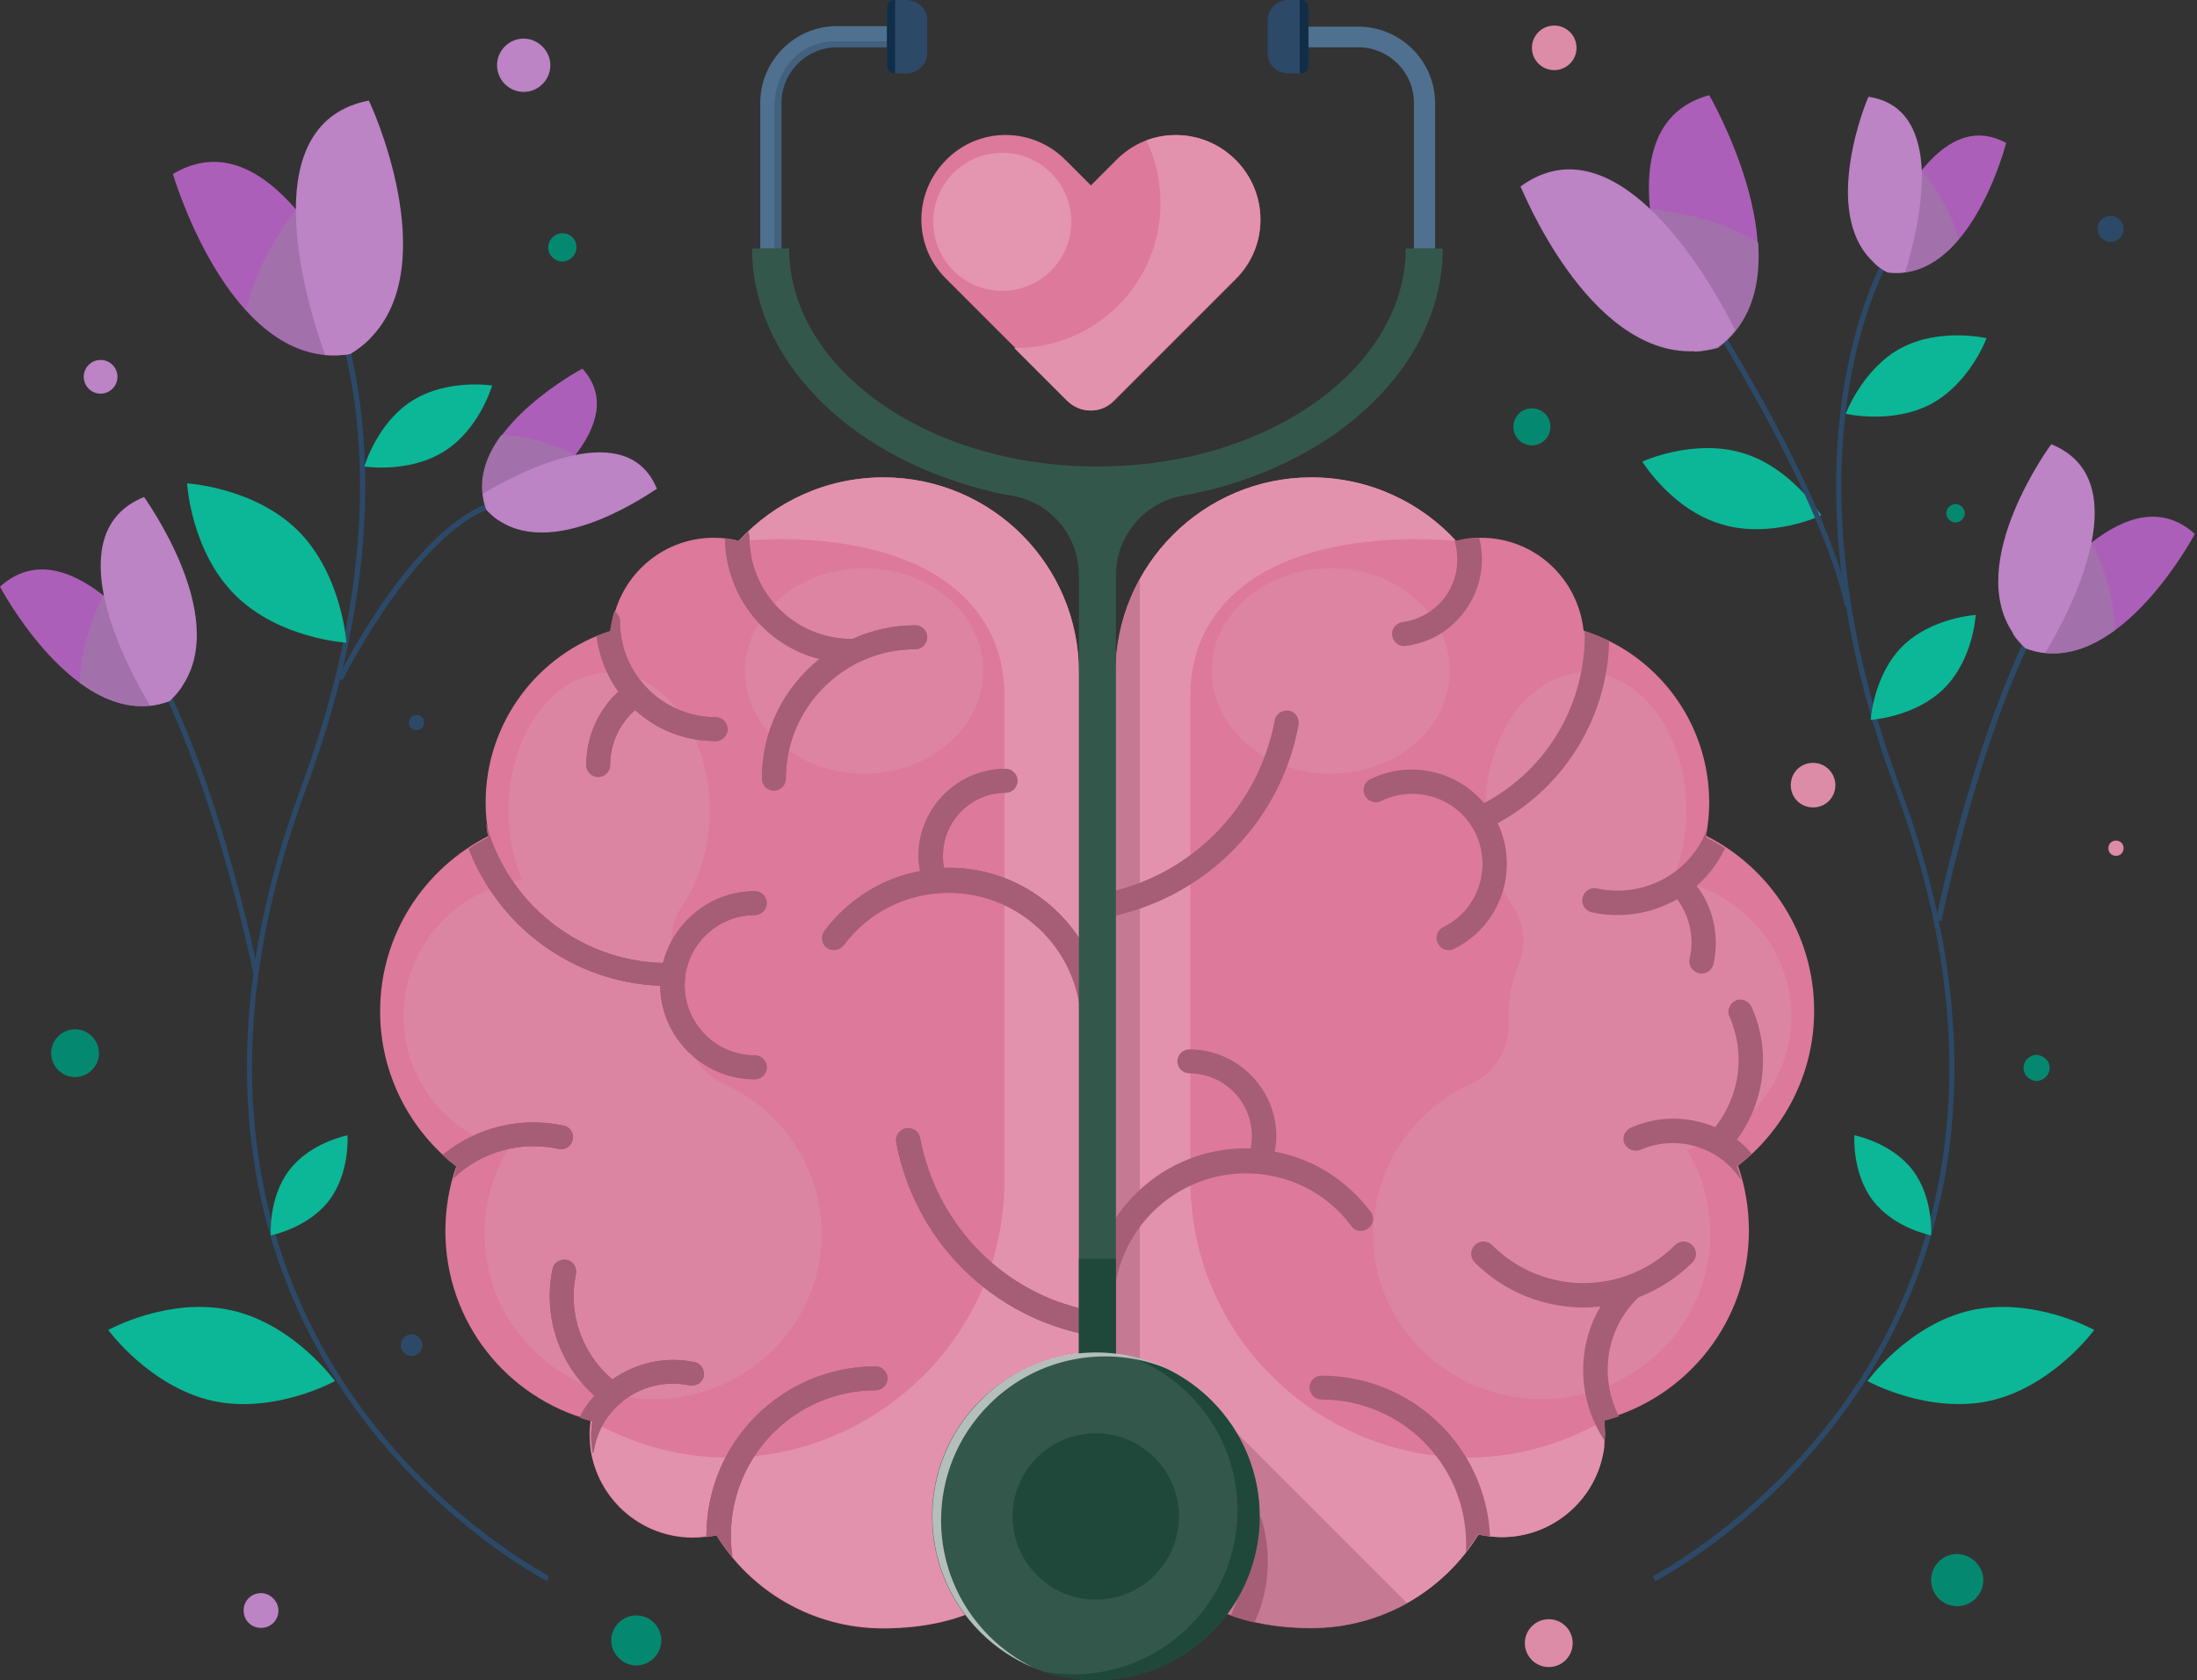 <svg width="404" height="309" viewBox="0 0 404 309" fill="none" xmlns="http://www.w3.org/2000/svg">
<rect x="0" y="0" width="404" height="309" fill="#333333" stroke="none"/>
<g clip-path="url(#clip0_63_442)">
<path d="M162.5 87.801C152 87.801 142.5 92.301 135.9 99.501C134.4 99.101 132.9 98.901 131.3 98.901C121.4 98.901 113.4 106.401 112.4 116.001C99 120.201 89.3 132.801 89.3 147.601C89.3 149.701 89.5 151.701 89.9 153.701C78 159.701 69.9 171.901 69.9 186.001C69.9 197.601 75.4 207.901 83.9 214.501C82.6 218.201 81.9 222.301 81.9 226.401C81.9 243.101 93.2 257.101 108.6 261.201C108.5 262.001 108.4 262.901 108.4 263.801C108.4 274.301 116.9 282.801 127.4 282.801C128.9 282.801 130.3 282.601 131.7 282.301C138 292.601 149.4 299.501 162.4 299.501C195.4 299.501 198.4 270.801 198.4 270.801V123.801C198.5 104.001 182.4 87.801 162.5 87.801Z" fill="#DD799A"/>
<path opacity="0.6" d="M158.9 142.3C170.995 142.3 180.8 133.838 180.8 123.4C180.8 112.962 170.995 104.5 158.9 104.5C146.805 104.5 137 112.962 137 123.4C137 133.838 146.805 142.3 158.9 142.3Z" fill="#DC8CA6"/>
<path opacity="0.62" d="M133.001 199.301C128.601 197.301 126.001 192.801 126.201 188.001C126.201 187.601 126.201 187.201 126.201 186.801C126.201 183.401 125.501 180.201 124.301 177.301C122.801 173.701 123.301 169.701 125.501 166.501C128.601 161.901 130.501 155.801 130.501 149.101C130.501 135.001 122.201 123.701 112.001 123.701C101.801 123.701 93.501 135.101 93.501 149.101C93.501 153.701 94.401 158.001 96.001 161.801C83.601 163.801 74.201 174.301 74.201 186.901C74.201 198.601 82.301 208.501 93.401 211.501C90.601 216.001 89.101 221.301 89.101 227.001C89.101 243.701 103.001 257.301 120.101 257.301C137.201 257.301 151.101 243.701 151.101 227.001C151.101 214.701 143.701 204.101 133.001 199.301Z" fill="#DC8CA6"/>
<path d="M181.7 115.601C183.8 119.401 184.7 123.601 184.7 127.901V217.001C184.7 255.101 144.1 280.001 110.4 262.201C109.8 261.901 109.2 261.601 108.6 261.201V266.201C109.8 275.501 117.8 282.701 127.4 282.701C128.9 282.701 130.3 282.501 131.7 282.201C138 292.501 149.4 299.401 162.4 299.401C195.4 299.401 198.4 270.701 198.4 270.701V123.801C198.4 103.901 182.3 87.801 162.4 87.801C151.9 87.801 142.4 92.301 135.8 99.501C135.9 99.601 170.4 95.201 181.7 115.601Z" fill="#E392AD"/>
<path d="M121.401 181.3C121.501 190.8 129.301 198.5 138.801 198.5C140.001 198.5 141.001 197.5 141.001 196.3C141.001 195.1 140.001 194.1 138.801 194.1C131.701 194.1 125.901 188.3 125.901 181.2C125.901 174.1 131.701 168.3 138.801 168.3C140.001 168.3 141.001 167.3 141.001 166.1C141.001 164.9 140.001 163.9 138.801 163.9C130.701 163.9 123.901 169.5 121.901 177.1C106.401 176.7 93.301 166 89.401 151.5C89.501 152.3 89.601 153.2 89.801 154C88.601 154.6 87.401 155.3 86.201 156.1C91.601 170.3 105.301 180.7 121.401 181.3Z" fill="#A55E75"/>
<path d="M102.7 211.301C103.9 211.601 105.1 210.801 105.3 209.601C105.6 208.401 104.8 207.201 103.6 207.001C95.6 205.301 87.5 207.401 81.4 212.401C82.2 213.201 83.1 213.901 84 214.601C83.8 215.301 83.6 216.001 83.4 216.701C88.5 211.801 95.7 209.801 102.7 211.301Z" fill="#A55E75"/>
<path d="M126.801 254.8C128.001 255 129.201 254.3 129.401 253.1C129.601 251.9 128.901 250.7 127.701 250.5C122.201 249.4 116.801 250.7 112.601 253.7C107.001 248.9 104.401 241.6 105.901 234.3C106.101 233.1 105.401 231.9 104.201 231.7C103.001 231.5 101.801 232.2 101.601 233.4C99.801 242.1 102.801 250.9 109.301 256.7C108.201 257.9 107.301 259.2 106.601 260.7C107.301 261 108.101 261.2 108.901 261.4C108.801 262.2 108.701 263.1 108.701 264C108.701 265.1 108.801 266.2 109.001 267.3C109.101 267.1 109.201 267 109.201 266.8C110.601 258.4 118.601 253.1 126.801 254.8Z" fill="#A55E75"/>
<path d="M161 255.701C162.2 255.701 163.2 254.701 163.2 253.501C163.2 252.301 162.2 251.301 161 251.301C143.9 251.301 129.9 265.201 129.9 282.401C129.9 282.501 129.9 282.601 129.9 282.701C130.5 282.601 131.2 282.501 131.8 282.401C132.7 283.801 133.6 285.101 134.7 286.401C134.5 285.101 134.4 283.801 134.4 282.401C134.4 267.701 146.3 255.701 161 255.701Z" fill="#A55E75"/>
<path d="M107.801 140.7C107.801 141.9 108.801 142.9 110.001 142.9C111.201 142.9 112.201 141.9 112.201 140.7C112.201 136.8 113.901 133.1 116.801 130.6C120.701 134.2 125.901 136.3 131.601 136.3C132.801 136.3 133.801 135.3 133.801 134.1C133.801 132.9 132.801 131.9 131.601 131.9C121.901 131.9 114.001 124 114.001 114.3C114.001 113.5 113.601 112.9 113.001 112.4C112.601 113.6 112.401 114.8 112.201 116.1C111.301 116.4 110.501 116.7 109.701 117C110.201 120.8 111.601 124.3 113.701 127.2C110.001 130.6 107.801 135.5 107.801 140.7Z" fill="#A55E75"/>
<path d="M150.701 121.201C144.201 126.401 140.101 134.301 140.101 143.201C140.101 144.401 141.101 145.401 142.301 145.401C143.501 145.401 144.501 144.401 144.501 143.201C144.501 130.101 155.201 119.401 168.301 119.401C169.501 119.401 170.501 118.401 170.501 117.201C170.501 116.001 169.501 115.001 168.301 115.001C164.201 115.001 160.301 115.901 156.801 117.501C156.701 117.501 156.601 117.501 156.501 117.501C146.201 117.501 137.801 109.101 137.801 98.801C137.801 98.501 137.701 98.101 137.601 97.801C137.001 98.301 136.501 98.901 135.901 99.501C135.101 99.301 134.201 99.101 133.301 99.001C133.501 109.801 140.801 118.701 150.701 121.201Z" fill="#A55E75"/>
<path d="M169.2 209.301C169 208.101 167.8 207.301 166.6 207.501C165.4 207.701 164.6 208.901 164.8 210.101C168.1 227.601 181.4 241.301 198.5 245.201V240.601C183.6 236.901 172.1 224.701 169.2 209.301Z" fill="#A55E75"/>
<path d="M174.501 159.6C174.201 159.6 173.901 159.6 173.601 159.6C173.401 158.8 173.401 158.1 173.401 157.3C173.401 151 178.601 145.8 184.901 145.8C186.101 145.8 187.101 144.8 187.101 143.6C187.101 142.4 186.101 141.4 184.901 141.4C176.101 141.4 168.901 148.6 168.901 157.4C168.901 158.3 169.001 159.3 169.201 160.2C162.201 161.5 156.001 165.4 151.601 171.2C150.901 172.2 151.101 173.6 152.001 174.3C153.001 175 154.401 174.8 155.101 173.9C159.701 167.7 166.801 164.2 174.501 164.2C186.601 164.2 196.701 173.2 198.501 184.8V172.6C193.301 164.7 184.501 159.6 174.501 159.6Z" fill="#A55E75"/>
<path d="M180.201 276.5C180.201 273.9 181.001 271.4 182.601 269.4C183.401 268.4 183.201 267 182.201 266.3C181.201 265.5 179.801 265.7 179.101 266.7C176.901 269.5 175.701 272.9 175.701 276.5C175.701 283.6 180.301 289.7 186.801 291.8C188.201 290.6 189.501 289.4 190.601 288.1H190.501C184.601 287.4 180.201 282.4 180.201 276.5Z" fill="#A55E75"/>
<path d="M121.401 181.3C121.501 190.8 129.301 198.5 138.801 198.5C140.001 198.5 141.001 197.5 141.001 196.3C141.001 195.1 140.001 194.1 138.801 194.1C131.701 194.1 125.901 188.3 125.901 181.2C125.901 174.1 131.701 168.3 138.801 168.3C140.001 168.3 141.001 167.3 141.001 166.1C141.001 164.9 140.001 163.9 138.801 163.9C130.701 163.9 123.901 169.5 121.901 177.1C106.401 176.7 93.301 166 89.401 151.5C89.501 152.3 89.601 153.2 89.801 154C88.601 154.6 87.401 155.3 86.201 156.1C91.601 170.3 105.301 180.7 121.401 181.3Z" fill="#A55E75"/>
<path d="M102.7 211.301C103.9 211.601 105.1 210.801 105.3 209.601C105.6 208.401 104.8 207.201 103.6 207.001C95.6 205.301 87.5 207.401 81.4 212.401C82.2 213.201 83.1 213.901 84 214.601C83.8 215.301 83.6 216.001 83.4 216.701C88.5 211.801 95.7 209.801 102.7 211.301Z" fill="#A55E75"/>
<path d="M126.801 254.8C128.001 255 129.201 254.3 129.401 253.1C129.601 251.9 128.901 250.7 127.701 250.5C122.201 249.4 116.801 250.7 112.601 253.7C107.001 248.9 104.401 241.6 105.901 234.3C106.101 233.1 105.401 231.9 104.201 231.7C103.001 231.5 101.801 232.2 101.601 233.4C99.801 242.1 102.801 250.9 109.301 256.7C108.201 257.9 107.301 259.2 106.601 260.7C107.301 261 108.101 261.2 108.901 261.4C108.801 262.2 108.701 263.1 108.701 264C108.701 265.1 108.801 266.2 109.001 267.3C109.101 267.1 109.201 267 109.201 266.8C110.601 258.4 118.601 253.1 126.801 254.8Z" fill="#A55E75"/>
<path d="M161 255.701C162.2 255.701 163.2 254.701 163.2 253.501C163.2 252.301 162.2 251.301 161 251.301C143.9 251.301 129.9 265.201 129.9 282.401C129.9 282.501 129.9 282.601 129.9 282.701C130.5 282.601 131.2 282.501 131.8 282.401C132.7 283.801 133.6 285.101 134.7 286.401C134.5 285.101 134.4 283.801 134.4 282.401C134.4 267.701 146.3 255.701 161 255.701Z" fill="#A55E75"/>
<path d="M107.801 140.7C107.801 141.9 108.801 142.9 110.001 142.9C111.201 142.9 112.201 141.9 112.201 140.7C112.201 136.8 113.901 133.1 116.801 130.6C120.701 134.2 125.901 136.3 131.601 136.3C132.801 136.3 133.801 135.3 133.801 134.1C133.801 132.9 132.801 131.9 131.601 131.9C121.901 131.9 114.001 124 114.001 114.3C114.001 113.5 113.601 112.9 113.001 112.4C112.601 113.6 112.401 114.8 112.201 116.1C111.301 116.4 110.501 116.7 109.701 117C110.201 120.8 111.601 124.3 113.701 127.2C110.001 130.6 107.801 135.5 107.801 140.7Z" fill="#A55E75"/>
<path d="M150.701 121.201C144.201 126.401 140.101 134.301 140.101 143.201C140.101 144.401 141.101 145.401 142.301 145.401C143.501 145.401 144.501 144.401 144.501 143.201C144.501 130.101 155.201 119.401 168.301 119.401C169.501 119.401 170.501 118.401 170.501 117.201C170.501 116.001 169.501 115.001 168.301 115.001C164.201 115.001 160.301 115.901 156.801 117.501C156.701 117.501 156.601 117.501 156.501 117.501C146.201 117.501 137.801 109.101 137.801 98.801C137.801 98.501 137.701 98.101 137.601 97.801C137.001 98.301 136.501 98.901 135.901 99.501C135.101 99.301 134.201 99.101 133.301 99.001C133.501 109.801 140.801 118.701 150.701 121.201Z" fill="#A55E75"/>
<path d="M169.2 209.301C169 208.101 167.8 207.301 166.6 207.501C165.4 207.701 164.6 208.901 164.8 210.101C168.1 227.601 181.4 241.301 198.5 245.201V240.601C183.6 236.901 172.1 224.701 169.2 209.301Z" fill="#A55E75"/>
<path d="M174.501 159.6C174.201 159.6 173.901 159.6 173.601 159.6C173.401 158.8 173.401 158.1 173.401 157.3C173.401 151 178.601 145.8 184.901 145.8C186.101 145.8 187.101 144.8 187.101 143.6C187.101 142.4 186.101 141.4 184.901 141.4C176.101 141.4 168.901 148.6 168.901 157.4C168.901 158.3 169.001 159.3 169.201 160.2C162.201 161.5 156.001 165.4 151.601 171.2C150.901 172.2 151.101 173.6 152.001 174.3C153.001 175 154.401 174.8 155.101 173.9C159.701 167.7 166.801 164.2 174.501 164.2C186.601 164.2 196.701 173.2 198.501 184.8V172.6C193.301 164.7 184.501 159.6 174.501 159.6Z" fill="#A55E75"/>
<path d="M180.201 276.5C180.201 273.9 181.001 271.4 182.601 269.4C183.401 268.4 183.201 267 182.201 266.3C181.201 265.5 179.801 265.7 179.101 266.7C176.901 269.5 175.701 272.9 175.701 276.5C175.701 283.6 180.301 289.7 186.801 291.8C188.201 290.6 189.501 289.4 190.601 288.1H190.501C184.601 287.4 180.201 282.4 180.201 276.5Z" fill="#A55E75"/>
<path d="M241.1 87.801C251.6 87.801 261.1 92.301 267.7 99.501C269.2 99.101 270.7 98.901 272.3 98.901C282.2 98.901 290.2 106.401 291.2 116.001C304.6 120.201 314.3 132.801 314.3 147.601C314.3 149.701 314.1 151.701 313.7 153.701C325.5 159.601 333.6 171.801 333.6 185.901C333.6 197.501 328.1 207.801 319.6 214.401C320.9 218.101 321.6 222.201 321.6 226.301C321.6 243.001 310.3 257.001 294.9 261.101C295 261.901 295.1 262.801 295.1 263.701C295.1 274.201 286.6 282.701 276.1 282.701C274.6 282.701 273.2 282.501 271.8 282.201C265.5 292.501 254.1 299.401 241.1 299.401C208.1 299.401 205.1 270.701 205.1 270.701V123.801C205.1 104.001 221.3 87.801 241.1 87.801Z" fill="#DD799A"/>
<path opacity="0.6" d="M244.699 142.3C256.794 142.3 266.599 133.838 266.599 123.4C266.599 112.962 256.794 104.5 244.699 104.5C232.604 104.5 222.799 112.962 222.799 123.4C222.799 133.838 232.604 142.3 244.699 142.3Z" fill="#DC8CA6"/>
<path opacity="0.62" d="M270.6 199.301C275 197.301 277.6 192.801 277.4 188.001C277.4 187.601 277.4 187.201 277.4 186.801C277.4 183.401 278.1 180.201 279.3 177.301C280.8 173.701 280.3 169.701 278.1 166.501C275 161.901 273.1 155.801 273.1 149.101C273.1 135.001 281.4 123.701 291.6 123.701C301.8 123.701 310.1 135.101 310.1 149.101C310.1 153.701 309.2 158.001 307.6 161.801C320 163.801 329.4 174.301 329.4 186.901C329.4 198.601 321.3 208.501 310.2 211.501C313 216.001 314.5 221.301 314.5 227.001C314.5 243.701 300.6 257.301 283.5 257.301C266.4 257.301 252.5 243.701 252.5 227.001C252.6 214.701 259.9 204.101 270.6 199.301Z" fill="#DC8CA6"/>
<path d="M221.899 115.601C219.799 119.401 218.899 123.601 218.899 127.901V217.001C218.899 255.101 259.499 280.001 293.199 262.201C293.799 261.901 294.399 261.601 294.999 261.201V266.201C293.799 275.501 285.799 282.701 276.199 282.701C274.699 282.701 273.299 282.501 271.899 282.201C265.599 292.501 254.199 299.401 241.199 299.401C208.199 299.401 205.199 270.701 205.199 270.701V123.801C205.199 103.901 221.299 87.801 241.199 87.801C251.699 87.801 261.199 92.301 267.799 99.501C267.699 99.601 233.199 95.201 221.899 115.601Z" fill="#E392AD"/>
<path opacity="0.48" d="M209.6 106.5C206.8 111.7 205.1 117.6 205.1 123.9V270.8C205.1 270.8 205.7 276.8 209.6 283.4V106.5Z" fill="#A55E75"/>
<path d="M272.901 147.702C267.901 141.802 259.301 139.702 252.001 143.302C250.901 143.802 250.401 145.202 251.001 146.302C251.501 147.402 252.901 147.902 254.001 147.302C260.401 144.202 268.201 146.802 271.301 153.202C274.401 159.602 271.801 167.402 265.401 170.502C264.301 171.002 263.801 172.402 264.401 173.502C264.901 174.602 266.301 175.102 267.401 174.502C275.901 170.302 279.501 160.002 275.401 151.402C288.101 144.502 295.601 131.502 295.901 117.902C294.501 117.202 293.001 116.602 291.401 116.102C291.701 129.002 284.801 141.402 272.901 147.702Z" fill="#A55E75"/>
<path d="M232.101 279.8C231.801 278.6 230.501 277.9 229.301 278.3C228.101 278.6 227.401 279.901 227.801 281.101C229.401 286.601 228.701 292.301 226.301 297.101C227.701 297.601 229.101 298.001 230.701 298.401C233.301 292.701 233.901 286.1 232.101 279.8Z" fill="#A55E75"/>
<path d="M319.4 209.601C324.6 202.501 325.7 193.301 322.1 185.201C321.6 184.101 320.3 183.501 319.2 184.001C318.1 184.501 317.5 185.801 318 186.901C321 193.701 320 201.401 315.4 207.301C310.6 205.301 305.1 205.101 299.9 207.401C298.8 207.901 298.2 209.201 298.7 210.301C299.2 211.401 300.5 211.901 301.6 211.501C308.4 208.501 316.3 211.001 320.2 217.101C320 216.201 319.7 215.301 319.4 214.501C320.3 213.801 321.2 213.001 322.1 212.201C321.4 211.301 320.5 210.401 319.4 209.601Z" fill="#A55E75"/>
<path d="M243.001 253C241.801 253 240.801 254 240.801 255.2C240.801 256.4 241.801 257.4 243.001 257.4C257.701 257.4 269.601 269.3 269.601 284C269.601 284.5 269.601 285 269.501 285.5C270.301 284.4 271.101 283.4 271.801 282.2C272.501 282.4 273.301 282.5 274.001 282.6C273.301 266.2 259.701 253 243.001 253Z" fill="#A55E75"/>
<path d="M293.701 163.401C292.501 163.101 291.301 163.901 291.001 165.101C290.701 166.301 291.501 167.501 292.701 167.801C298.301 169.001 303.801 168.001 308.401 165.401C310.701 168.501 311.601 172.401 310.701 176.301C310.401 177.501 311.201 178.701 312.401 179.001C313.601 179.301 314.801 178.501 315.101 177.301C316.201 172.201 315.101 167.001 312.001 162.901C314.201 161.001 315.901 158.701 317.201 156.001C316.101 155.301 314.901 154.601 313.701 154.001C313.801 153.401 313.901 152.801 314.001 152.201C311.201 160.301 302.501 165.301 293.701 163.401Z" fill="#A55E75"/>
<path d="M301.1 238.801C301.2 238.701 301.2 238.701 301.3 238.601C304.9 237.201 308.3 235.101 311.2 232.201C312.1 231.301 312.1 229.901 311.2 229.001C310.3 228.101 308.9 228.101 308 229.001C298.7 238.301 283.7 238.301 274.4 229.001C273.5 228.101 272.1 228.101 271.2 229.001C270.3 229.901 270.3 231.301 271.2 232.201C277.5 238.501 286.1 241.201 294.3 240.301C289.8 247.901 290.1 257.601 295.1 265.001C295.1 264.601 295.2 264.301 295.2 263.901C295.2 263.001 295.1 262.201 295 261.301C295.9 261.101 296.8 260.801 297.7 260.501C294.1 253.401 295.2 244.601 301.1 238.801Z" fill="#A55E75"/>
<path d="M238.8 133.301C239 132.101 238.2 130.901 237 130.701C235.8 130.501 234.6 131.301 234.4 132.501C231.5 147.901 220 160.001 205.1 163.801V168.401C222.2 164.501 235.6 150.801 238.8 133.301Z" fill="#A55E75"/>
<path d="M229.1 215.8C236.8 215.8 243.9 219.3 248.5 225.5C249.2 226.5 250.6 226.7 251.6 225.9C252.6 225.2 252.8 223.8 252 222.8C247.6 217 241.4 213.1 234.4 211.8C234.6 210.9 234.7 209.9 234.7 209C234.7 200.2 227.5 193 218.7 193C217.5 193 216.5 194 216.5 195.2C216.5 196.4 217.5 197.4 218.7 197.4C225 197.4 230.2 202.6 230.2 208.9C230.2 209.7 230.1 210.5 230 211.2C229.7 211.2 229.4 211.2 229.1 211.2C219.1 211.2 210.3 216.3 205.1 224.1V236.3C206.9 224.8 217 215.8 229.1 215.8Z" fill="#A55E75"/>
<path d="M264.601 111.1C262.801 112.9 260.401 114.1 257.901 114.4C256.701 114.6 255.801 115.7 256.001 116.9C256.201 118.1 257.301 119 258.501 118.8C262.101 118.3 265.301 116.8 267.801 114.2C271.901 110.1 273.401 104.2 272.001 98.9C270.501 98.9 269.101 99.1 267.701 99.5C267.601 99.4 267.501 99.3 267.401 99.2C268.701 103.3 267.801 107.9 264.601 111.1Z" fill="#A55E75"/>
<path d="M263.9 45.7H260V18.9C260 13.3 255.4 8.7 249.8 8.7H240.6V4.9H249.8C257.5 4.9 263.9 11.2 263.9 19V45.7Z" fill="#4F708E"/>
<path d="M143.701 45.701H139.801V18.901C139.801 11.201 146.101 4.801 153.901 4.801H164.201V8.701H153.901C148.301 8.701 143.701 13.301 143.701 18.901V45.701Z" fill="#4F708E"/>
<path opacity="0.22" d="M153.6 7.6C146.9 7.6 142.4 13.1 142.4 19.8V45.7H143.7V18.9C143.7 13.3 148.3 8.7 153.9 8.7H164.2V7.6H153.6Z" fill="#112E49"/>
<path d="M166.7 0H164.4C163.7 0 163.1 0.6 163.1 1.3V12.2C163.1 12.9 163.7 13.5 164.4 13.5H166.7C168.8 13.5 170.5 11.8 170.5 9.7V3.7C170.5 1.7 168.8 0 166.7 0Z" fill="#2C4968"/>
<path d="M164.6 0H164.4C163.7 0 163.1 0.6 163.1 1.3V12.2C163.1 12.9 163.7 13.5 164.4 13.5H164.6V0Z" fill="#112E49"/>
<path d="M236.9 13.5H239.2C239.9 13.5 240.5 12.9 240.5 12.2V1.3C240.5 0.6 239.9 0 239.2 0H236.9C234.8 0 233.1 1.7 233.1 3.8V9.8C233.1 11.9 234.8 13.5 236.9 13.5Z" fill="#2C4968"/>
<path d="M239.3 0H239V13.5H239.3C240 13.5 240.6 12.9 240.6 12.2V1.3C240.6 0.6 240 0 239.3 0Z" fill="#112E49"/>
<path opacity="0.48" d="M227.001 263.1L207.701 279.7C211.401 288.1 220.301 299.5 241.101 299.5C247.501 299.5 253.501 297.8 258.801 294.9L227.001 263.1Z" fill="#A55E75"/>
<path d="M258.501 45.699C258.501 62.499 243.501 77.599 221.201 83.399C215.001 84.999 208.501 85.799 201.801 85.799C195.101 85.799 188.601 84.999 182.401 83.399C160.101 77.599 145.101 62.499 145.101 45.699H138.301C138.301 65.599 155.301 83.399 180.701 89.999C182.501 90.499 184.401 90.899 186.301 91.199C193.301 92.499 198.401 98.599 198.401 105.799V258.899H205.201V105.799C205.201 98.699 210.301 92.499 217.301 91.199C219.201 90.899 221.101 90.399 222.901 89.999C248.301 83.399 265.301 65.599 265.301 45.699H258.501Z" fill="#34574C"/>
<path d="M205.2 231.5H198.4V258.9H205.2V231.5Z" fill="#1F483B"/>
<path d="M201.5 308.999C218.124 308.999 231.6 295.523 231.6 278.899C231.6 262.275 218.124 248.799 201.5 248.799C184.877 248.799 171.4 262.275 171.4 278.899C171.4 295.523 184.877 308.999 201.5 308.999Z" fill="#34574C"/>
<path d="M222.801 257.599C218.401 253.199 212.901 250.399 207.101 249.299C211.301 250.699 215.301 253.099 218.701 256.499C230.501 268.299 230.501 287.299 218.701 299.099C211.401 306.399 201.201 309.199 191.801 307.399C202.301 310.999 214.401 308.599 222.801 300.199C234.601 288.399 234.601 269.399 222.801 257.599Z" fill="#1F483B"/>
<path opacity="0.68" d="M181.901 300.899C170.101 289.099 170.101 270.099 181.901 258.299C190.801 249.399 203.901 247.199 214.801 251.799C203.601 246.299 189.601 248.199 180.301 257.599C168.501 269.399 168.501 288.399 180.301 300.199C183.201 303.099 186.501 305.199 190.001 306.699C187.001 305.199 184.301 303.299 181.901 300.899Z" fill="#F0F0F0"/>
<path d="M201.501 294.2C209.951 294.2 216.801 287.35 216.801 278.9C216.801 270.45 209.951 263.6 201.501 263.6C193.051 263.6 186.201 270.45 186.201 278.9C186.201 287.35 193.051 294.2 201.501 294.2Z" fill="#1F483B"/>
<path d="M227.201 29.399C221.101 23.299 211.301 23.299 205.301 29.399L200.601 34.099L195.901 29.399C189.801 23.299 180.001 23.299 174.001 29.399C167.901 35.499 167.901 45.299 174.001 51.299L178.701 55.999L196.401 73.699C198.801 76.099 202.601 76.099 204.901 73.699L222.601 55.999L227.301 51.299C233.301 45.299 233.301 35.499 227.201 29.399Z" fill="#DD799A"/>
<path d="M227.2 29.399C222.8 24.999 216.4 23.799 210.8 25.799C212.5 29.299 213.4 33.199 213.4 37.399C213.4 52.099 201.5 63.999 186.8 63.999C186.7 63.999 186.6 63.999 186.5 63.999L196.2 73.699C198.6 76.099 202.4 76.099 204.7 73.699L222.4 55.999L227.1 51.299C233.3 45.299 233.3 35.499 227.2 29.399Z" fill="#E392AD"/>
<path opacity="0.21" d="M184.302 53.5C191.316 53.5 197.002 47.814 197.002 40.8C197.002 33.786 191.316 28.1 184.302 28.1C177.288 28.1 171.602 33.786 171.602 40.8C171.602 47.814 177.288 53.5 184.302 53.5Z" fill="white"/>
<path d="M100.6 290.801C100.4 290.701 79.5 279.901 63.6 256.601C48.9 235.101 35.6 198.201 55.4 144.701C79 80.901 56.6 46.301 56.4 45.901L57.2 45.301C57.4 45.601 80.1 80.701 56.3 145.001C36.6 198.101 49.8 234.601 64.3 255.901C80 279.001 100.7 289.701 100.9 289.801L100.6 290.801Z" fill="#2C4968"/>
<path d="M67.901 62.4C66.901 63.4 65.701 64.3 64.401 65.1C62.801 65.4 61.301 65.4 59.801 65.3C41.001 63.6 31.801 32 31.801 32C40.501 26.8 48.301 31.4 54.501 38.6C61.401 46.7 66.301 58.2 67.901 62.4Z" fill="#AC5FB8"/>
<path d="M45.301 57C49.301 61.4 54.101 64.7 59.901 65.2C61.401 65.3 62.901 65.3 64.501 65C65.801 64.2 67.001 63.3 68.001 62.3C67.801 61.7 67.501 61 67.101 60.1L54.501 38.5C54.501 38.5 47.501 46.8 45.301 57Z" fill="#A270AA"/>
<path d="M67.9 62.4C66.9 63.4 65.7 64.3 64.4 65.1C62.8 65.4 61.3 65.4 59.8 65.3C58.2 61 54.4 49.3 54.4 38.6C54.4 29.1 57.5 20.5 67.8 18.5C67.9 18.4 81.9 48.6 67.9 62.4Z" fill="#BC83C5"/>
<path d="M46.599 179.1C46.499 178.7 38.299 137.8 24.199 116.7L24.999 116.1C39.199 137.4 47.399 178.4 47.499 178.8L46.599 179.1Z" fill="#2C4968"/>
<path d="M63 125.1L62.1 124.7C62.7 123.5 76.8 95.4 91.7 92L91.9 93C77.5 96.2 63.1 124.8 63 125.1Z" fill="#2C4968"/>
<path d="M63.7 118.2C63.7 118.2 51.3 117.5 43.2 109.4C35.1 101.3 34.4 88.9 34.4 88.9C34.4 88.9 46.8 89.6 54.9 97.7C62.9 105.8 63.7 118.2 63.7 118.2Z" fill="#0BB796"/>
<path d="M67 85.801C67 85.801 69.3 77.801 75.8 73.701C82.3 69.601 90.5 70.901 90.5 70.901C90.5 70.901 88.2 78.901 81.7 83.001C75.2 87.101 67 85.801 67 85.801Z" fill="#0BB796"/>
<path d="M19.9 244.6C19.9 244.6 31.1 238.4 42.6 241C54.1 243.6 61.6 254 61.6 254C61.6 254 50.4 260.2 38.9 257.6C27.4 254.9 19.9 244.6 19.9 244.6Z" fill="#0BB796"/>
<path d="M49.8 227.201C49.8 227.201 49.3 220.301 53.2 215.201C57.1 210.101 63.9 208.801 63.9 208.801C63.9 208.801 64.4 215.701 60.5 220.801C56.6 225.901 49.8 227.201 49.8 227.201Z" fill="#0BB796"/>
<path d="M33.5 126.2C32.9 127.1 32.1 128 31.2 128.9C30 129.4 28.8 129.6 27.6 129.8C12.4 131.4 0 107.9 0 107.9C6.1 102.4 13 104.8 19 109.5C25.8 114.8 31.5 123.2 33.5 126.2Z" fill="#AC5FB8"/>
<path d="M14.699 125.6C18.499 128.4 22.899 130.3 27.599 129.8C28.799 129.7 29.999 129.4 31.199 128.9C32.099 128.1 32.899 127.2 33.499 126.2C33.199 125.8 32.899 125.2 32.399 124.6L18.999 109.5C18.999 109.5 14.799 117.2 14.699 125.6Z" fill="#A270AA"/>
<path d="M33.499 126.2C32.899 127.1 32.099 128 31.199 128.9C29.999 129.4 28.799 129.6 27.599 129.8C25.699 126.6 20.799 118 19.099 109.5C17.599 102 18.599 94.6 26.499 91.4C26.399 91.4 42.399 113.1 33.499 126.2Z" fill="#BC83C5"/>
<path d="M91.7 95.701C90.9 95.201 90.2 94.501 89.5 93.801C89.1 92.801 88.9 91.801 88.8 90.801C87.4 78.201 107.1 67.801 107.1 67.801C111.7 72.901 109.7 78.601 105.8 83.701C101.2 89.301 94.2 94.001 91.7 95.701Z" fill="#AC5FB8"/>
<path d="M92.199 80C89.799 83.2 88.299 86.9 88.699 90.7C88.799 91.7 88.999 92.7 89.399 93.7C90.099 94.5 90.899 95.1 91.599 95.6C91.999 95.4 92.399 95.1 92.899 94.7L105.499 83.5C105.699 83.6 99.199 80.1 92.199 80Z" fill="#A270AA"/>
<path d="M91.699 95.701C90.899 95.201 90.199 94.501 89.499 93.801C89.099 92.801 88.899 91.801 88.799 90.801C91.499 89.201 98.699 85.101 105.699 83.701C111.999 82.401 118.099 83.301 120.799 89.901C120.699 89.801 102.699 103.101 91.699 95.701Z" fill="#BC83C5"/>
<path d="M106.001 45.5C106.001 46.9 104.801 48.1 103.401 48.1C102.001 48.1 100.801 46.9 100.801 45.5C100.801 44.1 102.001 42.9 103.401 42.9C104.901 42.9 106.001 44 106.001 45.5Z" fill="#048970"/>
<path d="M101.2 12C101.2 14.7 99 16.9 96.3 16.9C93.6 16.9 91.4 14.7 91.4 12C91.4 9.3 93.6 7.1 96.3 7.1C98.9 7.1 101.2 9.3 101.2 12Z" fill="#BC83C5"/>
<path d="M18.5 72.399C20.212 72.399 21.6 71.011 21.6 69.299C21.6 67.587 20.212 66.199 18.5 66.199C16.788 66.199 15.4 67.587 15.4 69.299C15.4 71.011 16.788 72.399 18.5 72.399Z" fill="#BC83C5"/>
<path d="M77.699 247.4C77.699 248.5 76.799 249.4 75.699 249.4C74.599 249.4 73.699 248.5 73.699 247.4C73.699 246.3 74.599 245.4 75.699 245.4C76.799 245.4 77.699 246.3 77.699 247.4Z" fill="#2C4968"/>
<path d="M121.6 301.7C121.6 304.2 119.5 306.3 117 306.3C114.5 306.3 112.4 304.2 112.4 301.7C112.4 299.2 114.5 297.1 117 297.1C119.5 297.1 121.6 299.1 121.6 301.7Z" fill="#048970"/>
<path d="M51.201 296.2C51.201 298 49.801 299.4 48.001 299.4C46.201 299.4 44.801 298 44.801 296.2C44.801 294.4 46.201 293 48.001 293C49.701 293 51.201 294.5 51.201 296.2Z" fill="#BC83C5"/>
<path d="M18.2 193.699C18.2 196.099 16.2 198.099 13.8 198.099C11.4 198.099 9.4 196.099 9.4 193.699C9.4 191.299 11.4 189.299 13.8 189.299C16.2 189.299 18.2 191.299 18.2 193.699Z" fill="#048970"/>
<path d="M77.999 132.9C77.999 133.7 77.399 134.3 76.599 134.3C75.799 134.3 75.199 133.7 75.199 132.9C75.199 132.1 75.799 131.5 76.599 131.5C77.399 131.5 77.999 132.1 77.999 132.9Z" fill="#2C4968"/>
<path d="M304.4 290.798L303.9 289.898C304.1 289.798 324.8 279.098 340.5 255.998C355 234.698 368.2 198.098 348.5 145.098C324.7 80.798 347.4 45.798 347.6 45.398L348.4 45.998C348.2 46.298 325.8 80.998 349.4 144.798C369.2 198.298 355.9 235.198 341.2 256.698C325.5 279.898 304.6 290.698 304.4 290.798Z" fill="#2C4968"/>
<path d="M344 132.4C344 132.4 352.2 131.9 357.5 126.6C362.9 121.2 363.3 113.1 363.3 113.1C363.3 113.1 355.1 113.6 349.8 118.9C344.5 124.2 344 132.4 344 132.4Z" fill="#0BB796"/>
<path d="M334.9 94.799C334.9 94.799 329.5 85.999 320.4 83.299C311.3 80.599 302 84.899 302 84.899C302 84.899 307.4 93.699 316.5 96.399C325.6 99.199 334.9 94.799 334.9 94.799Z" fill="#0BB796"/>
<path d="M365.3 62.2C365.3 62.2 356.8 60.2 349.6 64C342.5 67.8 339.4 76.1 339.4 76.1C339.4 76.1 347.9 78.1 355.1 74.3C362.3 70.4 365.3 62.2 365.3 62.2Z" fill="#0BB796"/>
<path d="M385.1 244.598C385.1 244.598 373.9 238.398 362.4 240.998C350.9 243.598 343.4 253.998 343.4 253.998C343.4 253.998 354.6 260.198 366.1 257.598C377.6 254.898 385.1 244.598 385.1 244.598Z" fill="#0BB796"/>
<path d="M355.101 227.199C355.101 227.199 355.601 220.299 351.701 215.199C347.801 210.099 341.001 208.799 341.001 208.799C341.001 208.799 340.501 215.699 344.401 220.799C348.301 225.899 355.101 227.199 355.101 227.199Z" fill="#0BB796"/>
<path d="M357 169.4L356 169.2C356.1 168.8 364.3 127.7 378.5 106.5L379.3 107.1C365.3 128.1 357.1 169 357 169.4Z" fill="#2C4968"/>
<path d="M370.199 116.498C370.799 117.398 371.599 118.298 372.499 119.198C373.699 119.698 374.899 119.898 376.099 120.098C391.199 121.698 403.599 98.198 403.599 98.198C397.499 92.698 390.599 95.098 384.599 99.798C377.799 105.098 372.099 113.398 370.199 116.498Z" fill="#AC5FB8"/>
<path d="M388.9 115.9C385.1 118.7 380.7 120.6 376 120.1C374.8 120 373.6 119.7 372.4 119.2C371.5 118.4 370.7 117.5 370.1 116.5C370.4 116.1 370.7 115.5 371.2 114.9L384.6 99.8C384.6 99.7 388.8 107.4 388.9 115.9Z" fill="#A270AA"/>
<path d="M370.2 116.499C370.8 117.399 371.6 118.299 372.5 119.199C373.7 119.699 374.9 119.899 376.1 120.099C378 116.899 382.9 108.299 384.6 99.799C386.1 92.299 385.1 84.899 377.2 81.699C377.2 81.699 361.2 103.299 370.2 116.499Z" fill="#BC83C5"/>
<path d="M339.301 111.6C334.601 90.2 313.401 57.4 313.201 57L314.001 56.5C314.201 56.8 335.501 89.8 340.201 111.4L339.301 111.6Z" fill="#2C4968"/>
<path d="M311.501 64.6C312.901 64.6 314.401 64.3 315.801 63.9C317.101 62.9 318.201 61.9 319.101 60.7C330.801 45.9 314.301 17.5 314.301 17.5C304.501 20.2 302.501 29.1 303.401 38.4C304.601 49.2 309.601 60.6 311.501 64.6Z" fill="#AC5FB8"/>
<path d="M323.302 44.6C323.702 50.5 322.802 56.3 319.202 60.8C318.302 62 317.202 63 315.902 64C314.402 64.4 313.002 64.6 311.602 64.7C311.302 64.1 311.002 63.4 310.602 62.5L303.602 38.5C303.502 38.5 314.402 39.1 323.302 44.6Z" fill="#A270AA"/>
<path d="M311.502 64.599C312.902 64.599 314.402 64.299 315.802 63.899C317.102 62.899 318.202 61.899 319.102 60.699C317.002 56.599 311.202 45.699 303.402 38.399C296.502 31.899 288.102 28.099 279.602 34.299C279.702 34.299 291.902 65.299 311.502 64.599Z" fill="#BC83C5"/>
<path d="M344.602 48.298C345.302 48.998 346.102 49.598 347.102 50.098C348.202 50.198 349.302 50.198 350.302 50.098C363.302 48.398 368.902 26.298 368.902 26.298C362.702 22.898 357.402 26.298 353.302 31.398C348.702 37.198 345.602 45.298 344.602 48.298Z" fill="#AC5FB8"/>
<path d="M360.202 43.998C357.602 47.098 354.302 49.598 350.302 50.098C349.302 50.198 348.202 50.198 347.102 50.098C346.202 49.598 345.302 48.998 344.602 48.298C344.702 47.898 344.902 47.398 345.202 46.698L353.402 31.398C353.302 31.398 358.402 36.998 360.202 43.998Z" fill="#A270AA"/>
<path d="M344.601 48.299C345.301 48.999 346.101 49.599 347.101 50.099C348.201 50.199 349.301 50.199 350.301 50.099C351.301 47.099 353.601 38.799 353.401 31.399C353.101 24.799 350.801 18.899 343.601 17.799C343.501 17.799 334.501 39.099 344.601 48.299Z" fill="#BC83C5"/>
<path d="M285.801 12.899C288.066 12.899 289.901 11.064 289.901 8.799C289.901 6.535 288.066 4.699 285.801 4.699C283.537 4.699 281.701 6.535 281.701 8.799C281.701 11.064 283.537 12.899 285.801 12.899Z" fill="#DC8CA6"/>
<path d="M376.902 196.4C376.902 197.7 375.802 198.8 374.502 198.8C373.202 198.8 372.102 197.7 372.102 196.4C372.102 195.1 373.202 194 374.502 194C375.802 194.1 376.902 195.1 376.902 196.4Z" fill="#048970"/>
<path d="M284.8 306.599C287.23 306.599 289.2 304.629 289.2 302.199C289.2 299.769 287.23 297.799 284.8 297.799C282.37 297.799 280.4 299.769 280.4 302.199C280.4 304.629 282.37 306.599 284.8 306.599Z" fill="#DC8CA6"/>
<path d="M364.702 290.599C364.702 293.199 362.602 295.399 359.902 295.399C357.302 295.399 355.102 293.299 355.102 290.599C355.102 287.999 357.202 285.799 359.902 285.799C362.502 285.899 364.702 287.999 364.702 290.599Z" fill="#048970"/>
<path d="M337.501 144.399C337.501 146.699 335.701 148.499 333.401 148.499C331.101 148.499 329.301 146.699 329.301 144.399C329.301 142.099 331.101 140.299 333.401 140.299C335.701 140.299 337.501 142.199 337.501 144.399Z" fill="#DC8CA6"/>
<path d="M285.101 78.5C285.101 80.4 283.601 81.9 281.701 81.9C279.801 81.9 278.301 80.4 278.301 78.5C278.301 76.6 279.801 75.1 281.701 75.1C283.601 75.1 285.101 76.6 285.101 78.5Z" fill="#048970"/>
<path d="M388.101 44.499C389.427 44.499 390.501 43.425 390.501 42.099C390.501 40.774 389.427 39.699 388.101 39.699C386.776 39.699 385.701 40.774 385.701 42.099C385.701 43.425 386.776 44.499 388.101 44.499Z" fill="#2C4968"/>
<path d="M361.3 94.399C361.3 95.299 360.5 96.099 359.6 96.099C358.7 96.099 357.9 95.299 357.9 94.399C357.9 93.499 358.7 92.699 359.6 92.699C360.5 92.699 361.3 93.499 361.3 94.399Z" fill="#048970"/>
<path d="M390.501 156C390.501 156.8 389.901 157.4 389.101 157.4C388.301 157.4 387.701 156.8 387.701 156C387.701 155.2 388.301 154.6 389.101 154.6C389.901 154.6 390.501 155.2 390.501 156Z" fill="#DC8CA6"/>
</g>
<defs>
<clipPath id="clip0_63_442">
<rect width="403.6" height="309" fill="white"/>
</clipPath>
</defs>
</svg>
